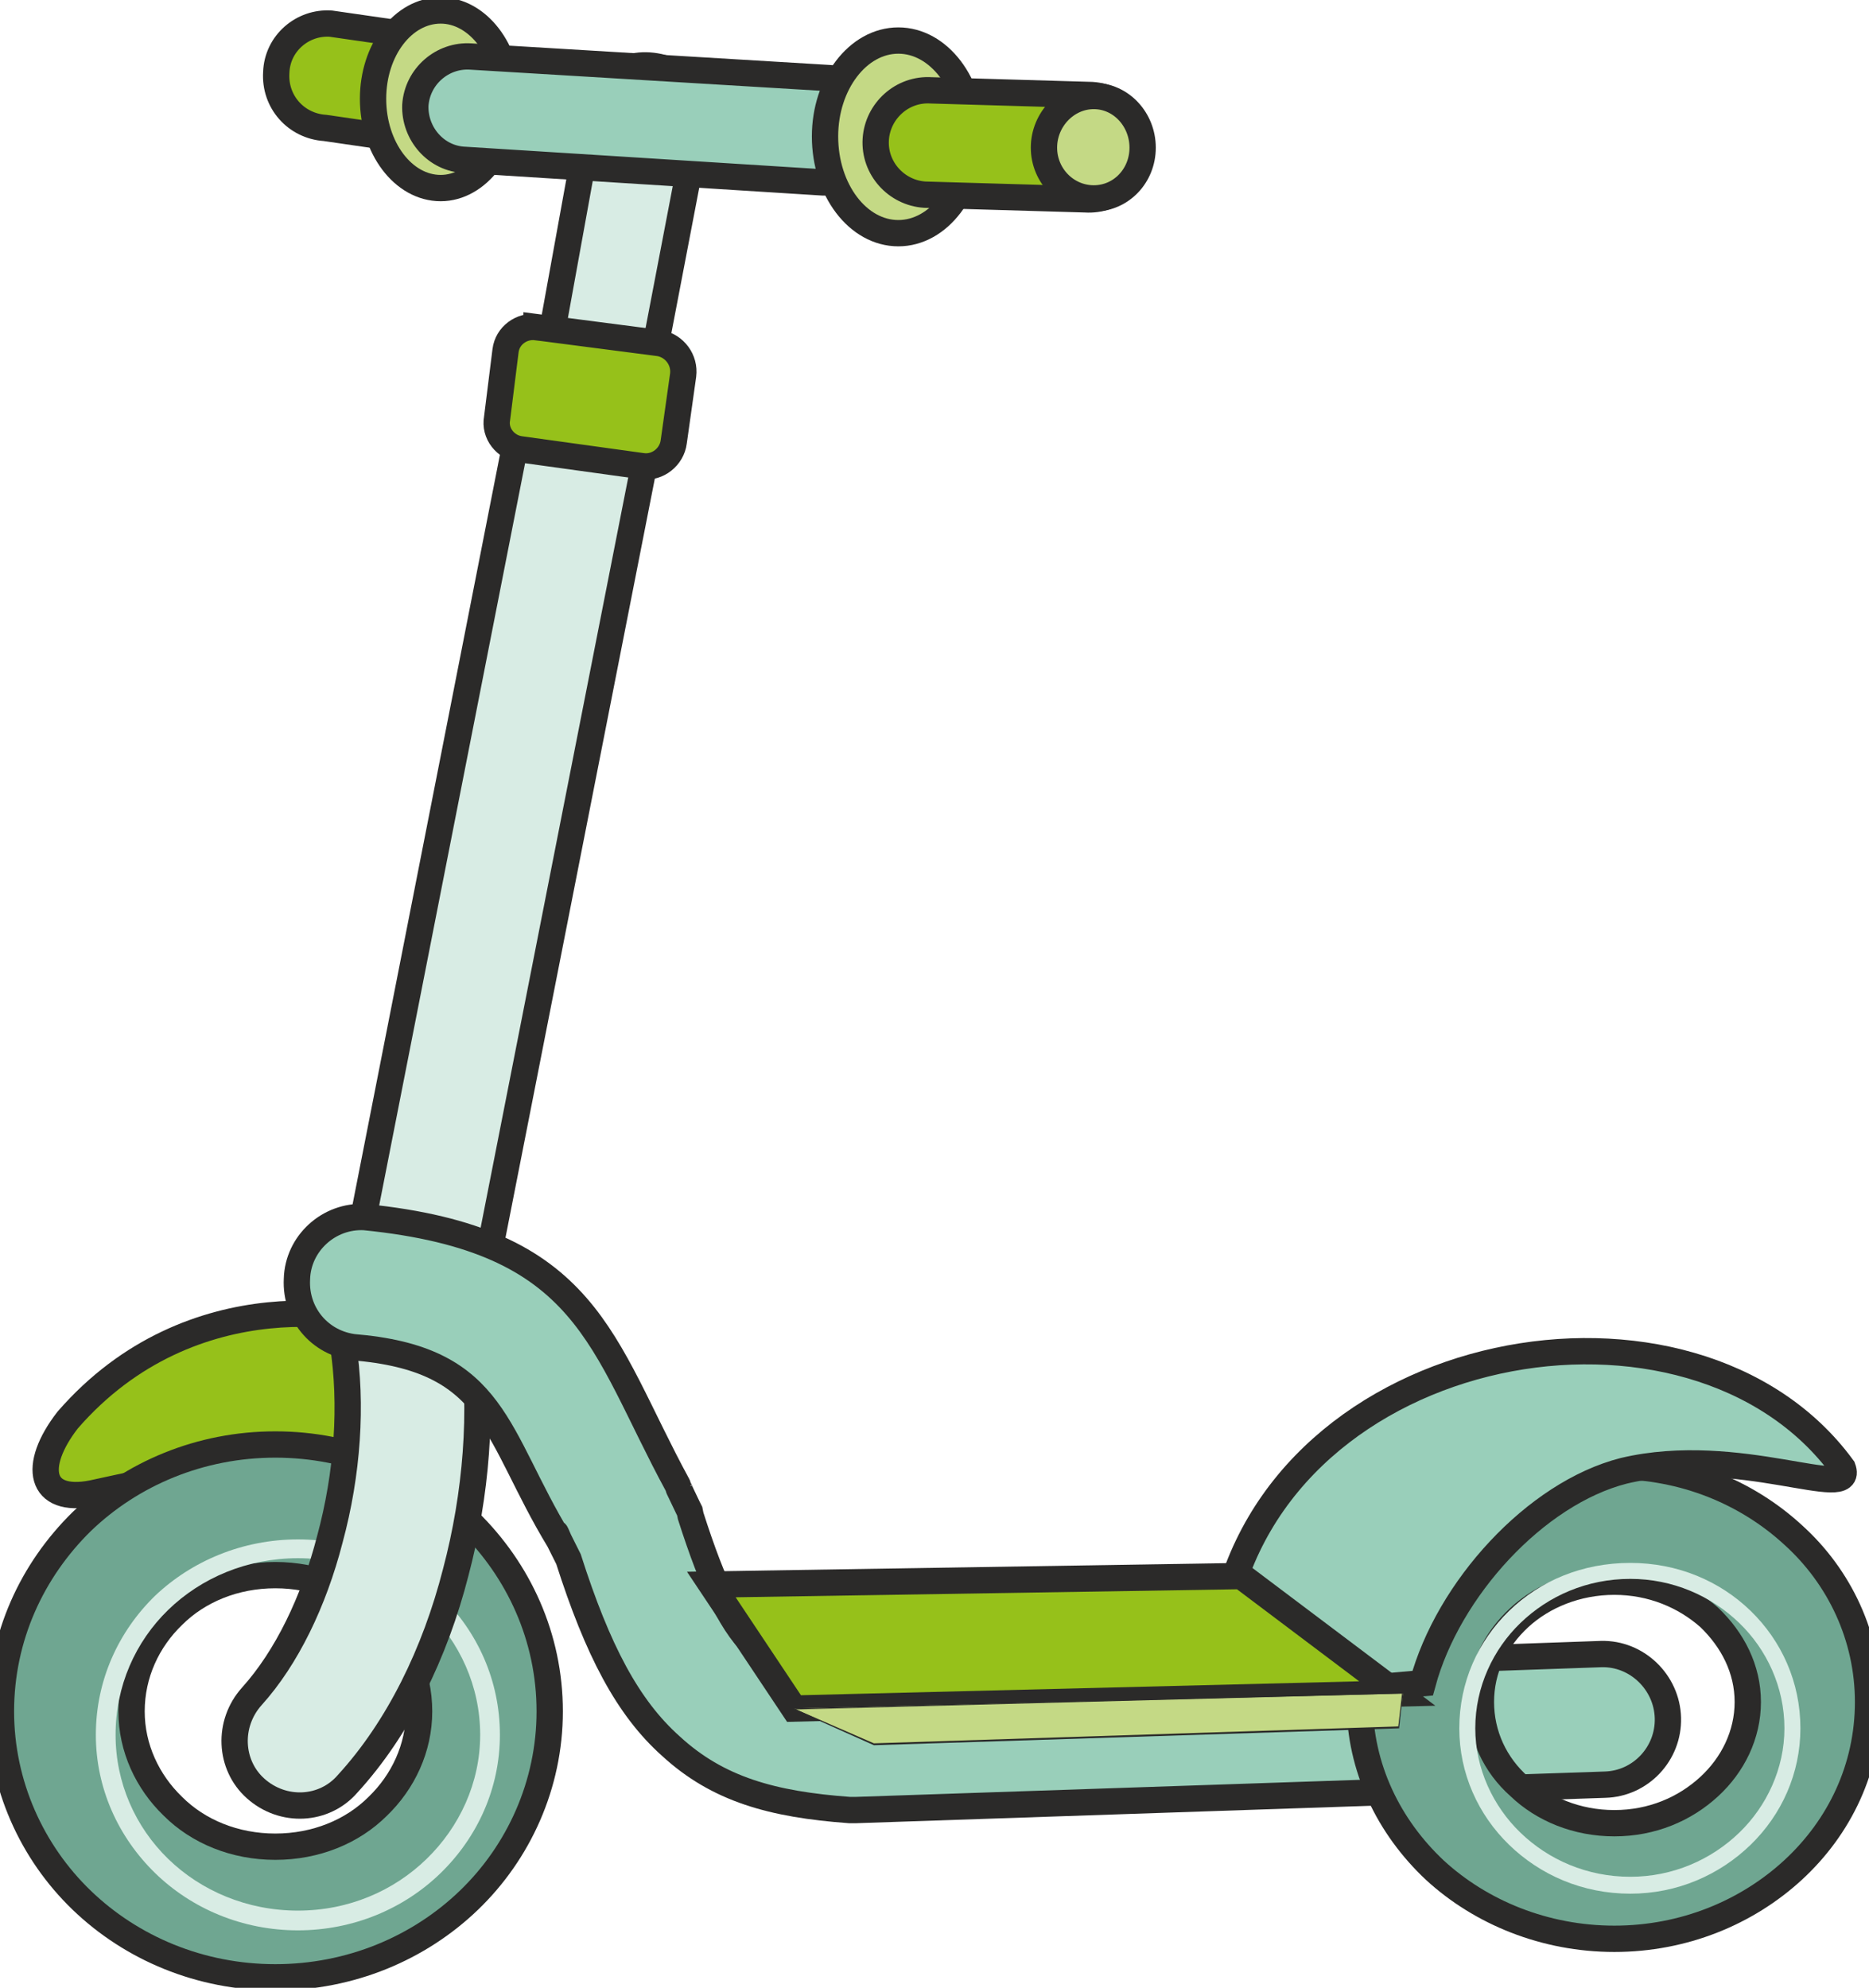 <svg xmlns="http://www.w3.org/2000/svg" width="63" height="67" fill-rule="evenodd" clip-rule="evenodd" image-rendering="optimizeQuality" shape-rendering="geometricPrecision" text-rendering="geometricPrecision" viewBox="0 0 19.89 20.95"><defs><style>.str0{stroke:#2b2a29;stroke-width:.28;stroke-miterlimit:22.926}.fil1{fill:none;fill-rule:nonzero}.fil6{fill:#c4d985}.fil0{fill:#96c11a}.fil3{fill:#d8ece4;fill-rule:nonzero}.fil2,.fil4,.fil5{fill:#6fa691;fill-rule:nonzero}.fil4,.fil5{fill:#96c11a}.fil4{fill:#99cfba}</style></defs><g id="Слой_x0020_1"><path d="M.72 15.01c-.38.49-.3.89.26.78 1.55-.34 2.24-.44 3.11-.09.04-.54.08-1.08.13-1.62-.28-.21-2.18-.59-3.5.93z" class="fil0"/><path id="1" d="M.72 15.01c-.38.49-.3.89.26.78 1.55-.34 2.24-.44 3.11-.09.04-.54.08-1.08.13-1.62-.28-.21-2.18-.59-3.5.93z" class="fil1 str0"/><path d="M2.93 15.27c.8 0 1.53.31 2.06.82.53.52.86 1.23.86 2.02 0 .78-.33 1.5-.86 2.01-.53.51-1.26.82-2.06.82s-1.53-.31-2.06-.82-.86-1.23-.86-2.01c0-.79.33-1.5.86-2.02.53-.51 1.26-.82 2.06-.82zm1.09 1.82c-.27-.27-.66-.43-1.09-.43-.43 0-.82.16-1.09.43-.27.26-.44.62-.44 1.02 0 .39.17.75.44 1.01.27.27.66.43 1.09.43.43 0 .82-.16 1.09-.43.27-.26.44-.62.44-1.01 0-.4-.17-.76-.44-1.02z" class="fil2"/><path id="1" d="M2.93 15.27c.8 0 1.53.31 2.06.82.53.52.86 1.23.86 2.02 0 .78-.33 1.5-.86 2.01-.53.51-1.26.82-2.06.82s-1.53-.31-2.06-.82-.86-1.23-.86-2.01c0-.79.33-1.5.86-2.02.53-.51 1.26-.82 2.06-.82zm1.09 1.82c-.27-.27-.66-.43-1.09-.43-.43 0-.82.16-1.09.43-.27.26-.44.62-.44 1.02 0 .39.17.75.44 1.01.27.27.66.43 1.09.43.43 0 .82-.16 1.09-.43.27-.26.44-.62.44-1.01 0-.4-.17-.76-.44-1.02z" class="fil1 str0"/><path d="M3.17 16.28c.59 0 1.13.23 1.52.6.39.38.63.9.63 1.48 0 .57-.24 1.09-.63 1.47-.39.38-.93.61-1.52.61s-1.13-.23-1.52-.61c-.39-.38-.63-.9-.63-1.47 0-.58.24-1.1.63-1.48.39-.37.93-.6 1.52-.6zm1.37.75c-.35-.34-.83-.55-1.37-.55-.54 0-1.03.21-1.38.55-.35.34-.56.81-.56 1.33 0 .51.21.98.56 1.32.35.34.84.55 1.38.55.54 0 1.02-.21 1.37-.55.35-.34.57-.81.57-1.32 0-.52-.22-.99-.57-1.33z" class="fil3"/><path d="M6.29 1.14c.09-.38.34-.61.72-.53.37.08.47.44.38.81l-.41 2.14c-.4.31-.49.72-.13 1.28v.03l-1.82 9.25c.11.79.04 1.68-.18 2.51-.22.86-.61 1.66-1.15 2.25-.25.29-.69.31-.98.05-.28-.25-.3-.69-.04-.98.37-.41.66-1.01.83-1.67.19-.7.24-1.44.14-2.08l-.02-.12.02-.12L5.49 4.6c.48-.13.51-1.13.39-1.2l.41-2.26z" class="fil3"/><path id="1" d="M6.29 1.14c.09-.38.34-.61.72-.53.37.08.47.44.38.81l-.41 2.14c-.4.31-.49.72-.13 1.28v.03l-1.82 9.25c.11.79.04 1.68-.18 2.51-.22.86-.61 1.66-1.15 2.25-.25.29-.69.31-.98.05-.28-.25-.3-.69-.04-.98.37-.41.66-1.01.83-1.67.19-.7.24-1.44.14-2.08l-.02-.12.02-.12L5.49 4.6c.48-.13.51-1.13.39-1.2l.41-2.26z" class="fil1 str0"/><path d="M3.82 14.24c-.39-.02-.68-.34-.66-.73.01-.38.34-.68.72-.66 2.39.24 2.51 1.34 3.33 2.85.17.36-.13-.26.11.24l.02.04.01.05c.24.75.45 1.19.72 1.42.22.21.55.29 1.05.33l7.92-.28c.38-.01.7.3.71.68.01.38-.29.7-.67.71l-7.97.27h-.07c-.82-.06-1.4-.22-1.9-.68-.46-.41-.78-1.02-1.09-1.99l-.1-.2c.02.04.03.06 0 0-.68-1.12-.67-1.91-2.13-2.05zm2.13 2.05c-.06-.14-.03-.06 0 0z" class="fil4"/><path id="1" d="M3.82 14.24c-.39-.02-.68-.34-.66-.73.01-.38.34-.68.72-.66 2.39.24 2.51 1.34 3.33 2.85.17.36-.13-.26.11.24l.02.04.01.05c.24.75.45 1.19.72 1.42.22.21.55.29 1.05.33l7.92-.28c.38-.01.7.3.71.68.01.38-.29.7-.67.71l-7.97.27h-.07c-.82-.06-1.4-.22-1.9-.68-.46-.41-.78-1.02-1.09-1.99l-.1-.2c.02.04.03.06 0 0-.68-1.12-.67-1.91-2.13-2.05zm2.13 2.05c-.06-.14-.03-.06 0 0z" class="fil1 str0"/><path d="M3.46 1.26c-.31-.02-.54-.28-.52-.59.01-.31.28-.54.58-.52l1.11.16c.31.02.54.28.52.59-.02.3-.28.54-.59.52l-1.1-.16z" class="fil5"/><path id="1" d="M3.46 1.26c-.31-.02-.54-.28-.52-.59.01-.31.28-.54.58-.52l1.11.16c.31.02.54.28.52.59-.02.3-.28.54-.59.52l-1.1-.16z" class="fil1 str0"/><path d="M4.69.01c.39 0 .72.42.72.94s-.33.95-.72.95c-.4 0-.72-.43-.72-.95s.32-.94.72-.94z" class="fil6"/><path id="1" d="M4.69.01c.39 0 .72.42.72.94s-.33.95-.72.95c-.4 0-.72-.43-.72-.95s.32-.94.72-.94z" class="fil1 str0"/><path d="M5.71 3.38l1.31.17c.16.03.27.18.25.34l-.1.71c-.02.16-.17.28-.33.26l-1.3-.18c-.16-.02-.28-.17-.25-.33l.09-.72c.02-.16.17-.27.33-.25z" class="fil0"/><path id="1" d="M5.71 3.38l1.31.17c.16.03.27.18.25.34l-.1.71c-.02.16-.17.28-.33.26l-1.3-.18c-.16-.02-.28-.17-.25-.33l.09-.72c.02-.16.17-.27.33-.25z" class="fil1 str0"/><path d="M4.95 1.6c-.31-.01-.54-.28-.53-.58.02-.31.29-.54.59-.52l3.82.23c.3.02.53.28.52.58-.02.31-.28.54-.59.53L4.95 1.6z" class="fil4"/><path id="1" d="M4.95 1.6c-.31-.01-.54-.28-.53-.58.02-.31.29-.54.59-.52l3.82.23c.3.02.53.28.52.58-.02.31-.28.54-.59.53L4.95 1.6z" class="fil1 str0"/><g><path d="M9.56.33c.43 0 .78.46.78 1.02 0 .57-.35 1.03-.78 1.03-.43 0-.78-.46-.78-1.03 0-.56.35-1.02.78-1.02z" class="fil6"/><path id="1" d="M9.56.33c.43 0 .78.46.78 1.02 0 .57-.35 1.03-.78 1.03-.43 0-.78-.46-.78-1.03 0-.56.35-1.02.78-1.02z" class="fil1 str0"/></g><g><path d="M9.84 1.97c-.3-.02-.54-.28-.52-.59.02-.3.28-.54.59-.52l1.71.05c.31.02.54.28.52.59-.02.31-.28.54-.59.52l-1.71-.05z" class="fil5"/><path id="1" d="M9.84 1.97c-.3-.02-.54-.28-.52-.59.02-.3.28-.54.59-.52l1.71.05c.31.02.54.28.52.59-.02.31-.28.54-.59.52l-1.71-.05z" class="fil1 str0"/></g><g><path d="M11.64.92c.29 0 .52.25.52.55 0 .3-.23.54-.52.54-.29 0-.53-.24-.53-.54 0-.3.24-.55.53-.55z" class="fil6"/><path id="1" d="M11.64.92c.29 0 .52.25.52.55 0 .3-.23.54-.52.54-.29 0-.53-.24-.53-.54 0-.3.24-.55.53-.55z" class="fil1 str0"/></g><g><path d="M17.18 15.5c.74 0 1.41.28 1.9.73.5.45.8 1.09.8 1.78 0 .7-.3 1.33-.8 1.79-.49.45-1.16.73-1.9.73s-1.42-.28-1.91-.73c-.49-.46-.8-1.09-.8-1.79 0-.69.31-1.33.8-1.78.49-.45 1.17-.73 1.91-.73zm1.01 1.61c-.26-.23-.61-.38-1.01-.38s-.76.15-1.01.38c-.26.24-.41.55-.41.9s.15.67.41.9c.25.24.61.39 1.01.39s.75-.15 1.01-.39c.25-.23.41-.55.41-.9s-.16-.66-.41-.9z" class="fil2"/><path id="1" d="M17.18 15.5c.74 0 1.41.28 1.9.73.5.45.8 1.09.8 1.78 0 .7-.3 1.33-.8 1.79-.49.45-1.16.73-1.9.73s-1.42-.28-1.91-.73c-.49-.46-.8-1.09-.8-1.79 0-.69.31-1.33.8-1.78.49-.45 1.17-.73 1.91-.73zm1.01 1.61c-.26-.23-.61-.38-1.01-.38s-.76.15-1.01.38c-.26.24-.41.55-.41.9s.15.67.41.9c.25.24.61.39 1.01.39s.75-.15 1.01-.39c.25-.23.41-.55.41-.9s-.16-.66-.41-.9z" class="fil1 str0"/></g><g><path fill="#99cfba" d="M19.61 15.52c.14.37-1.11-.26-2.33.03-.94.24-1.87 1.26-2.14 2.26l-1.03.09-1.09-.76c.58-3.02 5-3.8 6.59-1.62z"/><path id="1" d="M19.61 15.52c.14.37-1.11-.26-2.33.03-.94.24-1.87 1.26-2.14 2.26l-1.03.09-1.09-.76c.58-3.02 5-3.8 6.59-1.62z" class="fil1 str0"/></g><g><path d="M13.21 16.67l1.66 1.25-6.42.16-.88-1.32z" class="fil0"/><path id="1" d="M13.21 16.67l1.66 1.25-6.42.16-.88-1.32z" class="fil1 str0"/></g><g><path d="M14.88 18.28l.05-.36-6.48.16.85.38z" class="fil6"/><path id="1" fill="#2b2a29" fill-rule="nonzero" d="M14.92 17.92l.01-.01v.01l-.04.36h-.01l.04-.36zm.01-.01v.01-.01zm-6.48.18v-.01l6.48-.17v.01l-6.48.17zm0 0l-.03-.01h.03v.01zm.85.36v.02l-.85-.38v-.01l.85.37zm0 .02zm5.58-.2l.01.01v.01l-5.59.18v-.02l5.58-.18zm.01.01v.01-.01z"/></g><path d="M17.35 16.53c.5 0 .95.19 1.28.51.33.32.53.76.53 1.25 0 .48-.2.92-.53 1.24-.33.32-.78.52-1.28.52-.51 0-.96-.2-1.29-.52-.33-.32-.53-.76-.53-1.24 0-.49.2-.93.53-1.25.33-.32.78-.51 1.29-.51zm1.16.64c-.3-.29-.71-.47-1.16-.47-.46 0-.87.18-1.17.47-.29.28-.48.68-.48 1.12 0 .43.19.83.48 1.11.3.29.71.47 1.17.47.45 0 .86-.18 1.16-.47.29-.28.48-.68.48-1.11 0-.44-.19-.84-.48-1.12z" class="fil3"/></g></svg>